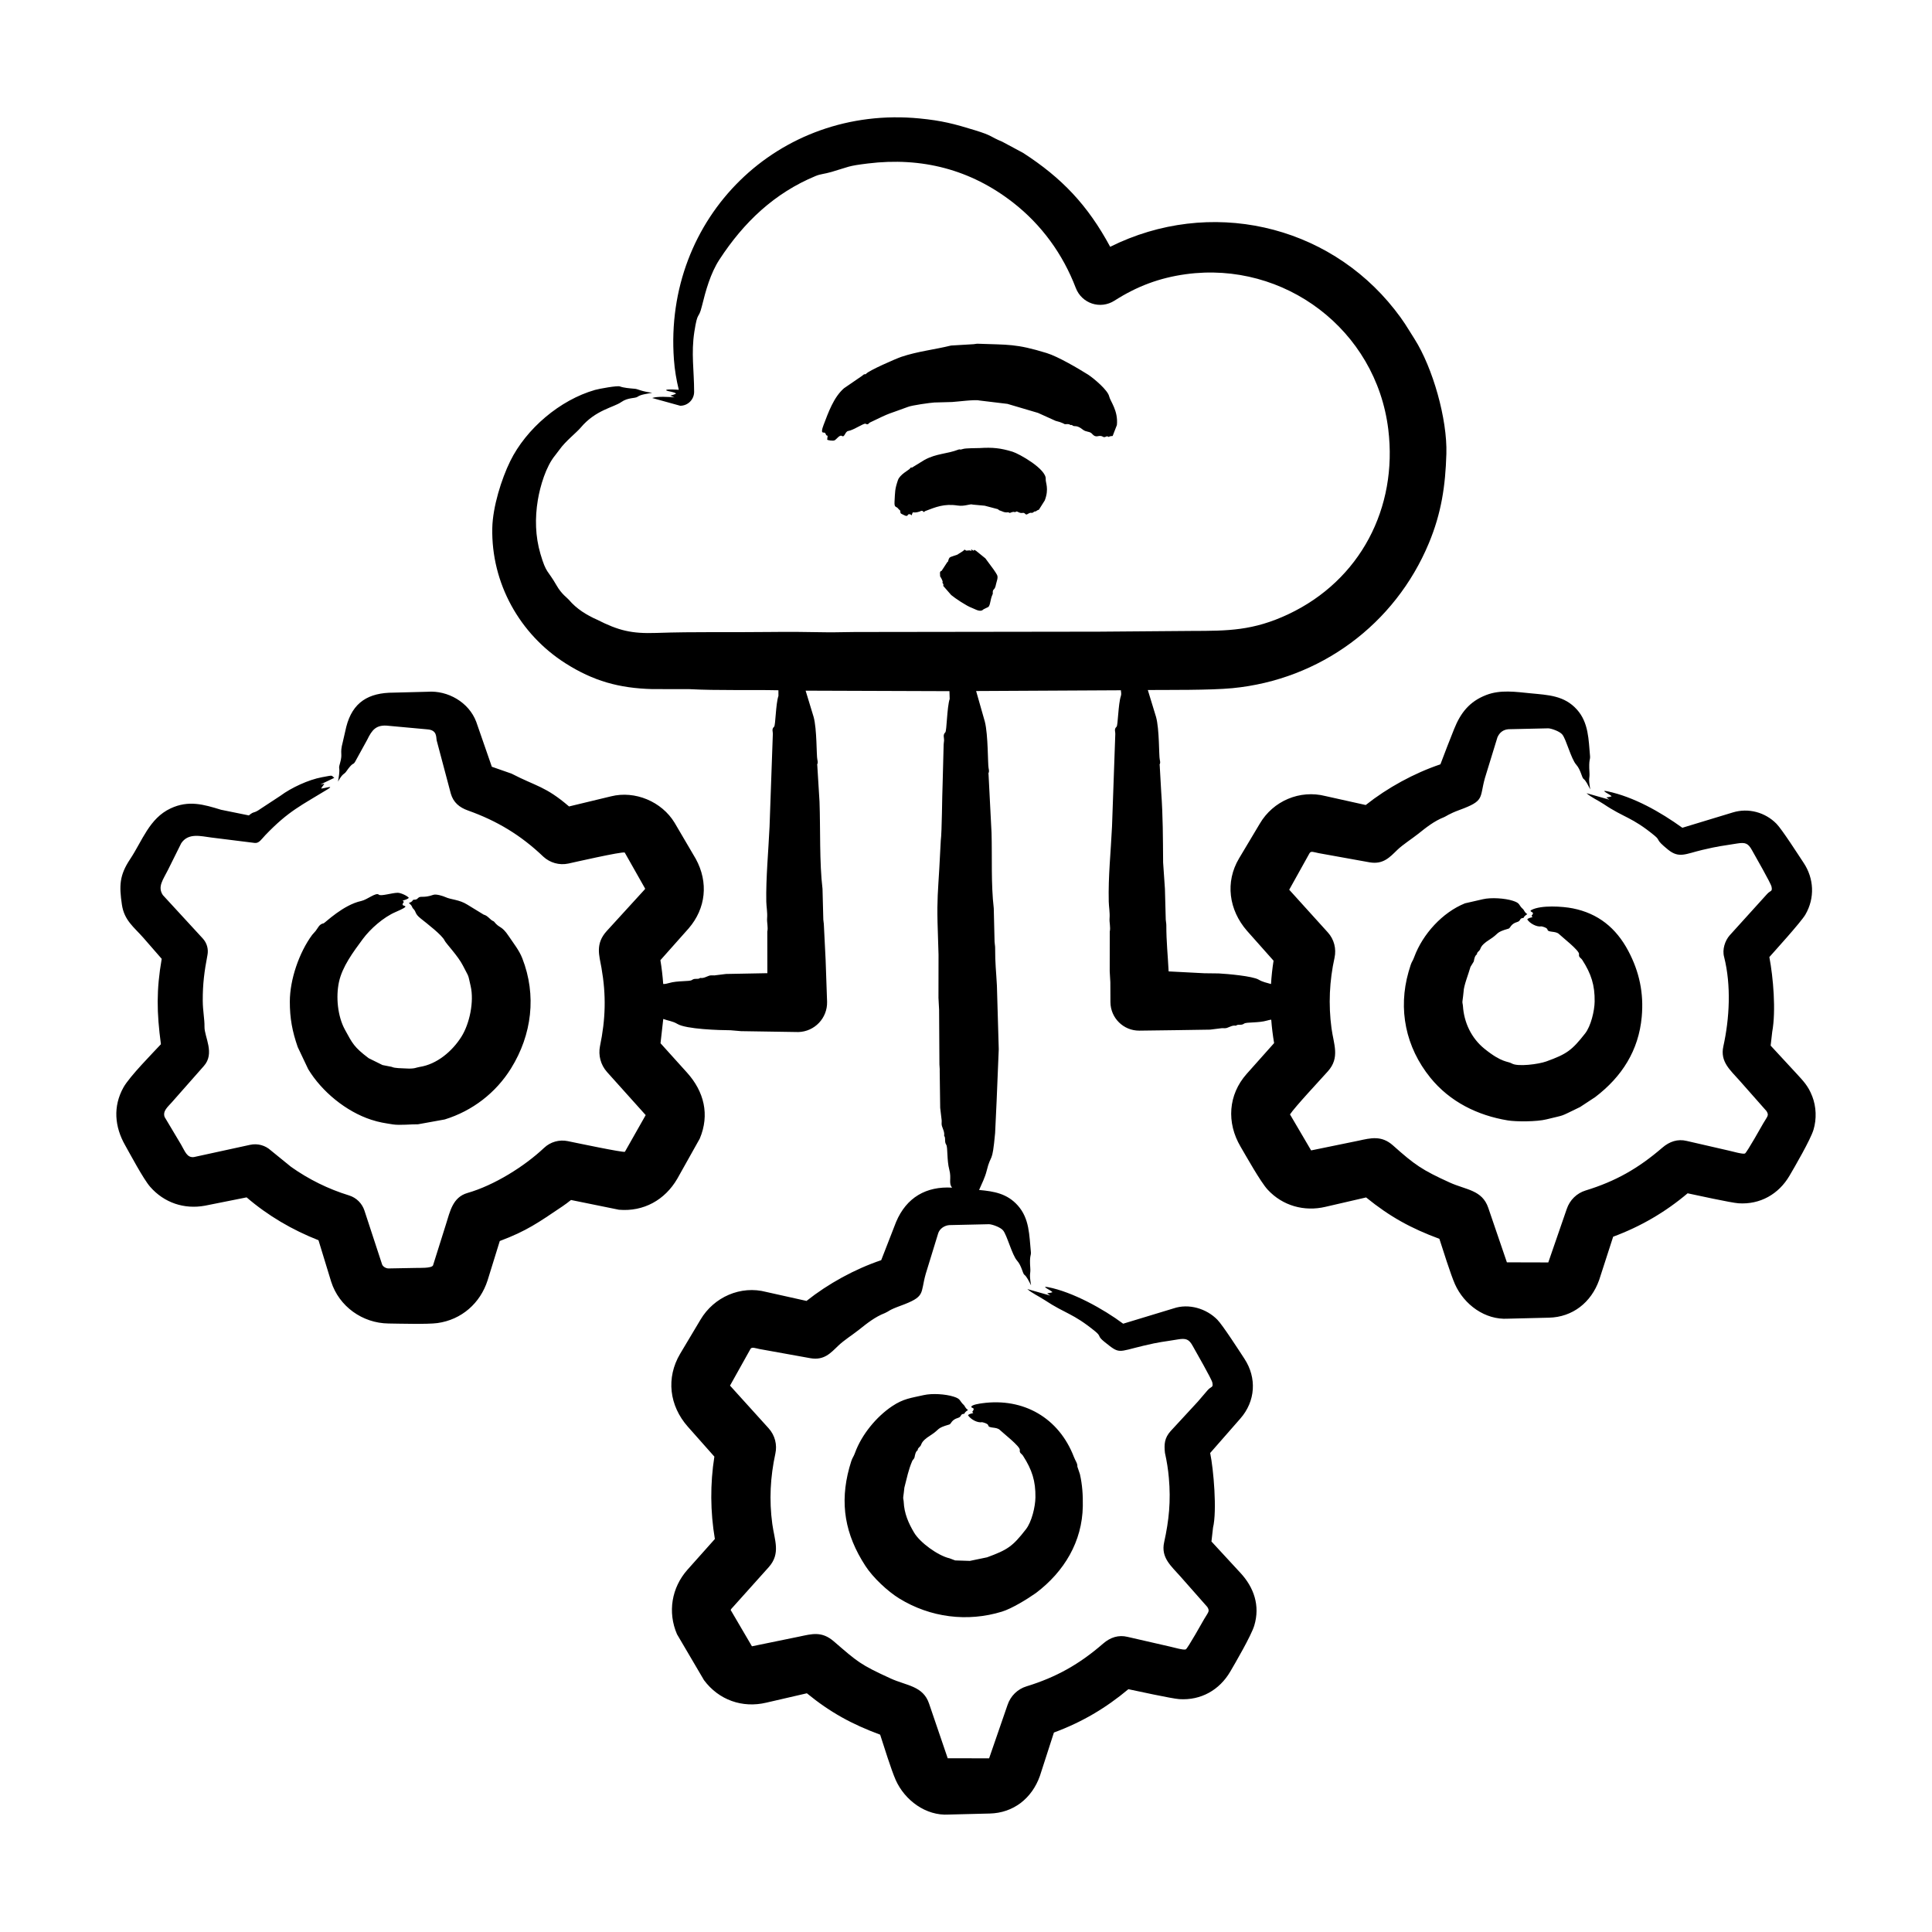<svg id="Layer_1" enable-background="new 0 0 500 500" viewBox="0 0 500 500" xmlns="http://www.w3.org/2000/svg"><path clip-rule="evenodd" d="m105.805 232.348c-.489-.575-2.136-1.301-2.875-1.296-1.512.009-4.355.962-4.892.485-.749-.665-2.972 1.298-4.554 1.64-4.666 1.009-9.253 5.568-9.723 5.777-1.16.193-1.449 1.191-2.074 1.973-.288.355-.625.676-.913 1.037-3.33 4.526-5.75 11.471-5.766 17.207-.012 4.372.636 7.756 2.046 11.814l2.7 5.698c3.517 5.828 9.825 10.988 16.3 13.099 2.174.708 3.46.865 5.608 1.212 1.761.284 5.009-.071 6.515-.028l6.916-1.251c7.144-2.202 13.228-6.87 17.174-13.234 5.4-8.71 6.642-18.902 2.903-28.474-.819-2.096-2.266-3.863-3.494-5.71-1.926-2.895-2.344-1.912-3.821-3.782-.039-.045-.09-.085-.141-.102-.885-.324-1.381-1.41-2.542-1.708l-4.222-2.581c-2.095-1.33-4.216-1.274-5.625-1.933-.648-.303-2.451-.867-3.173-.609-2.629.942-3.341.122-3.996.874-.539.618-1.132.229-1.291.502-.276.479-.665.558-1.06.755.922.681.803 1.116 1.071 1.381 1.012.998.314 1.263 2.018 2.626 1.561 1.247 5.524 4.284 6.155 5.67.35.77 3.47 3.969 4.763 6.521 1.683 3.324 1.202 1.851 1.995 5.304.915 3.983-.26 9.701-2.401 13.099-2.355 3.737-6.326 7.133-10.821 7.812-.947.143-1.188.546-3.613.389-1.1-.071-2.778-.017-3.624-.417l-2.35-.462-3.59-1.776c-3.811-2.875-4.193-3.823-6.132-7.361-1.918-3.499-2.379-8.533-1.55-12.366.861-3.978 3.679-7.75 6.149-11.092 1.984-2.684 5.37-5.658 8.471-6.995 4.34-1.871 1.882-1.397 1.843-1.922-.041-.539.682-.603 0-1.026.54-.196 1.342-.384 1.616-.75zm363.196 51.352c1.06 2.739 1.172 5.884.327 8.691-.788 2.602-4.935 9.72-6.217 11.904-2.788 4.751-7.589 7.485-13.178 7.118-1.902-.125-11.415-2.216-13.178-2.587-5.762 4.871-12.163 8.602-19.27 11.233l-3.63 11.222c-2.076 5.824-6.886 9.594-12.992 9.734l-10.602.259c-5.935.372-11.368-3.65-13.724-8.939-1.102-2.473-3.237-9.309-4.024-11.729-7.338-2.715-12.8-5.702-18.966-10.709l-10.517 2.429c-5.449 1.289-11.09-.239-14.97-4.458-1.855-2.018-5.569-8.679-7.006-11.12-3.66-6.216-3.205-13.425 1.584-18.825l7.102-7.97c-.338-2.006-.592-4.035-.744-6.064-.361.045-.722.124-1.077.231-2.216.655-5.335.355-5.929.783-.817.588-1.443.048-2.08.507-.04.028-.085.045-.118.034-.783-.141-1.522.321-2.271.581-.451.152-.902.034-1.353.073l-2.993.372-8.798.135-9.537.124c-4.086.023-7.423-3.269-7.462-7.355l-.023-5.163c-.017-.947-.146-1.888-.163-2.835l.011-10.258c.259-1.184-.146-2.35-.045-3.523.108-1.377-.185-2.986-.214-4.25-.155-6.646.53-12.716.846-19.462l.845-23.847c.049-.73-.382-1.315.333-1.961.374-.338.412-5.887 1.122-7.975.18-.528 0-1.046 0-1.46l-37.47.197 2.26 7.93c.873 3.445.747 11.05.964 12.011.3 1.329-.167 1.142-.011 1.595l.778 15.173c.178 6.312-.16 13.235.575 19.53l.208 8.646c.017.507.146 1.02.146 1.527-.008 4.299.25 5.82.457 9.796l.479 16.475-.558 13.572-.383 8.128c-.77 8.426-1.006 4.992-2.198 9.818-.403 1.633-1.24 3.319-1.95 4.926 3.888.352 7.255.923 10.016 4.013 3.05 3.414 2.95 7.685 3.387 12.039.104 1.035-.413.729-.152 4.193.121 1.605-.356 1.123.203 4.436-.586-1.093-1.088-2.26-1.753-2.75-.414-.308-.716-2.362-1.854-3.624-1.318-1.461-2.6-6.577-3.63-7.835-.7-.856-2.863-1.593-3.646-1.612l-10.281.231c-1.293.106-2.48.934-2.863 2.091l-3.241 10.551c-1.469 5.192.124 5.807-6.623 8.274-3.059 1.119-2.816 1.367-3.923 1.843-2.593 1.003-4.672 2.689-6.735 4.329-1.586 1.267-3.854 2.685-5.366 4.137-1.984 1.905-3.638 3.829-7.186 3.224l-13.2-2.379c-1.016-.204-1.979-.605-2.305-.039l-5.309 9.508 9.993 11.042c1.663 1.843 2.238 4.278 1.747 6.532-1.318 6.111-1.635 12.035-.795 18.245.568 4.194 2.238 7.618-.924 11.166l-9.294 10.365c-.257.291-.761.689-.412.969l5.36 9.148 12.259-2.514c3.235-.677 5.788-1.47 8.933 1.24 6.182 5.325 6.708 5.942 14.694 9.599 4.142 1.897 8.419 1.9 9.965 6.538l4.813 14.113 10.715.017 4.763-13.798c.797-2.391 2.644-4.134 4.898-4.825 7.725-2.368 13.716-5.748 19.851-11.075 1.862-1.617 3.99-2.304 6.318-1.736l10.94 2.508c.973.219 3.549.971 4.126.733.473-.196 4.48-7.369 4.751-7.829 1.123-1.901 1.509-2.024.84-3.134.006.011-.028-.034-.073-.085l-6.865-7.778c-2.435-2.769-5.133-4.889-4.25-8.894 1.264-5.734 1.752-10.672 1.223-16.633-.186-2.192-.536-4.363-1.015-6.51-.241-2.189-.133-3.844 1.465-5.625l7.045-7.631 2.536-2.959c.971-1.097 1.493-.568 1.223-1.967-.18-.934-4.277-8.014-5.05-9.429-.981-1.795-1.743-2.107-3.9-1.742-3.841.651-4.478.575-8.95 1.646-6.725 1.61-6.018 2.202-10.033-1.026-1.953-1.57-.71-1.34-2.378-2.7-5.889-4.799-7.514-4.425-13.121-8.128-1.347-.889-3.393-1.855-4.447-2.824l5.929 1.685c-1.289-.948-.781-.412.569-.874-.268-.455-3.262-1.72-1.139-1.308 6.331 1.229 14.297 5.625 19.439 9.458l13.104-3.979c3.859-1.299 8.416.034 11.267 2.942 1.419 1.449 5.738 8.165 7.017 10.117 3.231 4.929 2.877 10.978-1.06 15.466l-7.812 8.917c.877 4.206 1.801 14.941.738 19.327l-.406 3.574 7.513 8.139c3.475 3.754 5.127 8.471 3.562 13.64-.785 2.592-4.94 9.726-6.217 11.904-2.789 4.758-7.571 7.48-13.178 7.113-1.932-.126-11.372-2.194-13.178-2.57-5.86 4.901-12.03 8.544-19.27 11.216l-3.63 11.233c-2.061 5.816-6.876 9.593-12.992 9.728l-10.607.265c-5.904.383-11.38-3.696-13.719-8.945-1.15-2.582-3.189-9.166-4.024-11.729-7.273-2.692-12.876-5.728-18.966-10.709l-10.517 2.429c-6.163 1.46-12.28-.679-16.109-5.833l-6.989-11.892c-2.457-5.714-1.387-12.052 2.711-16.678l7.096-7.958c-1.189-7.045-1.24-14.26-.13-21.317l-6.871-7.75c-4.797-5.427-5.68-12.627-1.99-18.859l5.276-8.843c3.475-5.868 10.41-8.911 17.016-7.164l10.416 2.322c5.622-4.462 12.471-8.228 19.332-10.545l3.844-9.875c2.679-6.368 7.828-9.303 14.508-8.894-.996-1.178-.098-2.327-.733-4.667-.655-2.416-.364-5.8-.789-6.437-.545-.817-.078-1.684-.507-2.26-.028-.034-.045-.09-.039-.124.146-.846-.31-1.651-.569-2.469-.158-.479-.034-.969-.068-1.46l-.383-3.246-.13-9.548c.045-.553-.062-1.11-.068-1.668l-.085-14.175c-.022-1.02-.141-2.046-.163-3.072l.017-11.137-.259-8.443c-.136-5.76.117-8.097.457-13.888l.383-7.231c.314-2.461.327-11.48.479-14.728l.265-10.134c.011-.338.09-.676.107-1.015.038-.779-.37-1.468.321-2.13.389-.373.411-6.391 1.133-8.652l-.062-2.007-37.222-.129 2.068 6.786c.88 3.133.723 10.09.969 11.064.282 1.114-.156 1.119-.017 1.465l.575 9.379c.262 6.989-.045 15.77.778 22.596l.208 7.964c.023.474.146.936.146 1.409l.451 9.029.378 10.828c.107 4.21-3.218 7.71-7.429 7.829l-14.84-.231-2.717-.231c-2.848-.014-11.467-.261-13.758-1.64-1.246-.75-2.369-.794-3.653-1.285l-.71 6.285 6.865 7.609c4.404 4.893 5.908 10.874 3.286 17.084l-5.805 10.36c-3.195 5.503-8.712 8.584-15.105 8.037l-12.411-2.525c-.727.586-1.477 1.155-2.255 1.674-6.181 4.163-9.189 6.324-16.176 8.945l-3.145 10.151c-1.895 5.949-6.749 10.226-13.003 11.086-2.527.348-10.02.143-12.682.107-6.698-.09-12.766-4.406-14.807-10.827l-3.28-10.72c-6.78-2.663-13.083-6.347-18.6-11.092l-10.754 2.147c-5.396 1.002-10.598-.747-14.215-4.887-1.768-2.024-5.253-8.609-6.482-10.771-2.691-4.735-3.185-10-.417-14.953 1.597-2.857 7.728-9.049 9.689-11.171-1.096-8.217-1.198-14.006.203-22.1l-4.735-5.433c-2.476-2.816-4.974-4.522-5.568-8.607-.705-4.845-.675-7.544 2.119-11.74 3.159-4.744 4.961-10.557 10.472-13.144 4.708-2.209 8.624-1.011 13.065.344l7.203 1.465c1.483-1.244 1.087-.323 3.123-1.77l5.022-3.297c2.825-2.102 7.294-4.172 10.76-4.813 3.17-.586 2.284-.518 3.213.152l-3.607 1.725c1.666-.348.892-.2.197 1.031.48.106 3.623-.985 1.753.164-6.859 4.214-10.119 5.576-16.199 11.915-.991 1.033-1.615 2.145-2.728 2.018l-11.25-1.403c-2.717-.342-5.938-1.282-7.784 1.477l-3.444 6.927c-1.218 2.462-2.771 4.333-1.307 6.499l10.309 11.205c1.116 1.201 1.522 2.812 1.229 4.306-.8 4.18-1.242 7.475-1.218 11.825.015 2.66.482 4.702.451 6.769-.039 2.601 2.783 6.858-.192 10.151l-8.263 9.367c-1.067 1.209-2.416 2.266-1.86 3.81l4.233 7.096c1.022 1.721 1.507 3.472 3.325 3.269l14.564-3.173c1.99-.434 3.962.169 5.36 1.443l5.247 4.267c4.56 3.23 9.621 5.732 14.959 7.372 1.967.597 3.41 2.102 4.013 3.911l4.577 13.961c.196.549.97 1.037 1.674 1.037l7.017-.13c.97-.034 4.017.129 4.481-.637l3.348-10.636c1.062-3.313 1.719-7.024 5.591-8.133 6.859-1.964 14.723-6.862 19.8-11.661 1.685-1.595 3.968-2.176 6.076-1.764 2.084.424 14.46 3.037 14.852 2.767l5.377-9.492-9.971-11.109c-1.708-1.888-2.316-4.391-1.86-6.707 1.462-7.015 1.632-13.215.389-20.291-.556-3.163-1.673-6.189 1.353-9.52l9.903-10.844.028-.169-5.264-9.305c-.604-.346-13.959 2.713-14.558 2.841-2.412.518-4.797-.214-6.493-1.764-5.844-5.586-12.018-9.29-19.518-11.96-2.227-.793-3.782-2.084-4.442-4.368l-3.652-13.747c-.188-.814.165-2.687-2.367-2.88l-10.027-.919c-3.278-.409-4.359 1.076-5.574 3.574l-3.152 5.731c-.595 1.006-.391-.21-2.361 2.604-.462.66-.825.312-2.057 2.519.203-1.313.462-2.519.293-3.557-.045-.265.124-.851.242-1.263.744-2.619-.145-2.251.676-5.326l.924-4.024c1.629-6.371 5.744-8.851 12.253-8.849l8.787-.226c5.255-.388 10.691 2.721 12.592 7.767l4.041 11.639 5.095 1.781c6.45 3.346 8.734 3.223 14.885 8.494l10.855-2.615c6.216-1.562 13.149 1.359 16.463 6.837l5.484 9.345c3.329 6.085 2.617 12.82-1.843 17.991l-7.316 8.229c.338 2.046.58 4.103.727 6.166.502.011 1.009-.096 1.499-.248 2.187-.664 5.35-.348 5.929-.783.768-.578 1.504-.059 2.085-.507.034-.028.079-.045.113-.034.783.141 1.522-.321 2.271-.581.445-.152.896-.039 1.342-.073l3.004-.372 10.709-.203-.017-10.743c.259-1.184-.141-2.35-.045-3.523.114-1.426-.187-2.975-.214-4.25-.12-6.092.565-13.228.846-19.462l.845-23.847c.049-.725-.376-1.32.333-1.961.385-.348.407-5.912 1.121-7.975l-.006-1.46c-7.429-.157-15.742.101-22.979-.287l-9.706-.017c-8.556-.234-15.21-2.084-22.444-6.685-11.8-7.505-19.227-20.713-18.921-35.013.117-5.462 2.372-12.669 4.639-17.281 4.141-8.426 12.888-15.853 21.942-18.442 1.084-.31 5.841-1.172 6.453-.902.908.349 2.446.49 3.917.609.731.064 1.611.684 4.436 1.02-1.477.316-2.931.428-3.788 1.043-.622.462-2.484.142-4.21 1.364-1.968 1.393-6.644 2.018-10.506 6.617-1.122 1.337-3.936 3.497-5.478 5.687-.372.519-.766 1.026-1.167 1.533-2.351 2.844-3.858 7.946-4.453 11.537-.77 4.657-.659 9.376.676 13.921 1.525 5.194 1.851 4.085 4.171 8.156 1.299 2.279 2.817 3.262 3.179 3.714 2.018 2.395 4.622 3.973 7.31 5.163 5.56 2.818 8.92 3.651 15.331 3.427 9.985-.348 19.522-.119 29.433-.248 4.847-.062 9.694-.011 14.536.079 2.469.045 4.943-.073 7.417-.073l63.132-.085 24.112-.192c9.256-.017 15.811-.025 24.952-4.334 18.6-8.768 28.332-27.516 25.848-47.835-3.152-25.783-26.903-43.634-52.378-40.153-6.832.934-12.68 3.137-18.464 6.837-3.699 2.366-8.49.755-10.038-3.297-3.348-8.759-8.85-16.322-16.204-22.06-10.979-8.567-23.635-11.845-37.588-10.134-5.39.661-4.73.821-9.413 2.187-1.888.551-2.814.515-4.114 1.054-10.647 4.41-18.575 11.932-24.895 21.621-2.333 3.576-3.544 8.024-4.56 12.135-.876 3.546-1.055.929-1.928 6.532-.868 5.57-.062 10.063-.062 15.573 0 1.989-1.612 3.601-3.596 3.601l-7.254-2.007c1.268-.472 4.333-.292 5.777-.158-1.661-.732-1.26-.177.411-.975-.53-.479-1.798-.485-2.542-.829-.458-.44 3.151-.165 3.235-.158-.614-2.508-1.071-5.152-1.257-7.817-2.722-36.853 27.118-65.949 63.566-62.411 5.767.56 8.974 1.4 14.294 3.038 4.778 1.471 3.771 1.599 7.141 2.999l5.349 2.869c10.036 6.477 16.736 13.521 22.551 24.309 25.716-12.791 56.165-5.899 73.593 16.221 2.487 3.157 3.079 4.34 5.163 7.626 4.75 7.489 8.512 20.76 8.251 29.703-.243 8.33-1.294 15.381-4.537 23.165-8.76 21.022-28.165 35.329-50.856 37.515-5.76.555-16.784.429-21.874.473l2.125 6.955c.894 3.184.729 10.098.969 11.064.291 1.172-.153 1.104-.017 1.465l.394 6.961c.454 6.351.437 11.776.49 18.188l.468 6.825.214 7.964c.017.474.147.936.147 1.409 0 4.402.384 7.712.597 11.994l9.238.479 3.726.045c2.26.117 8.804.693 10.337 1.612 1.03.618 2.057.789 3.196 1.133.124-2.023.344-4.036.659-6.036l-6.876-7.739c-4.704-5.398-5.701-12.621-2.057-18.735l5.354-8.967c3.46-5.926 10.393-8.862 17.016-7.169l10.416 2.317c5.613-4.454 12.481-8.22 19.332-10.534 1.155-3.078 2.339-6.132 3.562-9.176 1.648-4.093 3.922-7.091 8.336-8.776 3.663-1.398 7.537-.808 11.447-.423 4.547.448 8.711.551 11.994 4.216 3.036 3.39 3.002 7.837 3.382 12.039.091 1.005-.365.742-.152 4.193.116 1.879-.358 1.081.209 4.43-.586-1.099-1.088-2.254-1.764-2.756-.393-.29-.738-2.394-1.843-3.624-1.368-1.524-2.594-6.568-3.63-7.834-.696-.851-2.883-1.59-3.647-1.601l-10.292.231c-1.34.113-2.29.825-2.846 2.091l-3.241 10.551c-1.463 5.233.061 5.828-6.628 8.274-2.633.963-3.483 1.666-3.923 1.832-2.593 1.015-4.678 2.7-6.735 4.34-1.46 1.168-4.004 2.803-5.371 4.131-1.973 1.917-3.66 3.83-7.181 3.23l-13.2-2.379c-1.283-.254-1.98-.628-2.356.028l-5.253 9.441 9.988 11.041c1.668 1.832 2.226 4.278 1.747 6.532-1.332 6.019-1.612 12.123-.795 18.245.558 4.18 2.248 7.607-.924 11.165-1.973 2.206-8.596 9.287-9.813 11.165l5.467 9.317 12.259-2.514c3.146-.682 5.944-1.438 8.933 1.229 5.633 5.025 7.498 6.332 14.682 9.599 4.243 1.929 8.384 1.889 9.971 6.544l4.819 14.108 10.715.028 4.763-13.798c.801-2.402 2.644-4.133 4.898-4.825 7.803-2.396 13.644-5.729 19.851-11.075 1.869-1.61 3.985-2.317 6.318-1.747l10.94 2.514c.9.204 3.605.978 4.126.739.482-.221 4.479-7.367 4.751-7.829 1.127-1.911 1.508-2.026.84-3.134.006 0-.028-.034-.073-.085l-6.871-7.778c-2.437-2.765-5.119-4.903-4.239-8.894 1.608-7.287 2.056-15.776.203-23.142-.532-1.904.214-4.232 1.465-5.631l9.582-10.585c.963-1.112 1.501-.577 1.223-1.973-.184-.923-4.292-8.052-5.05-9.43-.998-1.812-1.715-2.1-3.9-1.742-3.838.629-4.614.628-8.95 1.651-4.351 1.027-6.015 2.257-8.877-.062-3.535-2.864-1.777-2.222-3.534-3.664-5.921-4.858-7.753-4.517-13.121-8.128-1.383-.93-3.326-1.794-4.447-2.824l5.929 1.685c-1.182-.917-1.024-.38.569-.874-.256-.434-3.285-1.761-1.133-1.308 6.885 1.449 13.722 5.34 19.434 9.446l13.104-3.979c3.974-1.201 8.319-.055 11.267 2.953 1.43 1.459 5.694 8.117 7.017 10.106 2.676 4.022 2.961 9.075.445 13.403-1.127 1.939-8.351 9.875-9.317 10.979 1.004 5.251 1.745 13.875.744 19.338l-.411 3.574 6.639 7.181c1.771 1.936 3.087 3.233 4.113 5.915zm-90.226-27.043c.011-1.51 1.329-4.751 1.787-6.437l.846-1.381c.135-.676.242-1.443.8-1.854.175-.117-.254-.16.58-.924.631-.578-.051-1.148 2.762-2.931 2.57-1.629 1.34-1.791 4.87-2.801.497-.142.51-1.22 2.243-1.719.945-.272.55-.914 1.364-1.015.669-.083-.165-.093 1.229-1.014-.844-.593-.744-.988-1.071-1.274-1.302-1.139-.604-1.528-2.677-2.192-2.066-.662-5.631-.887-7.722-.4l-4.65 1.065c-5.831 2.344-10.934 7.963-13.121 13.86-.635 1.712-.545.607-1.477 3.866-2.769 9.689-.764 19.497 5.636 27.398 5.069 6.257 12.234 9.772 20.037 11.058 2.184.36 7.512.358 10.01-.271 5.203-1.309 2.904-.394 8.719-3.201l3.9-2.564c6.948-5.293 11.248-12.102 12.039-20.742.563-6.147-.608-11.684-3.483-17.1-3.151-5.933-7.793-9.693-14.372-11.002-2.603-.518-8.207-.897-10.692.423-.694.369.413.524.4.823-.029.648-.658.392-.118 1.02-.495.145-1.139.256-1.358.592.63 1.032 2.474 2.033 3.641 1.803.09-.018 1.516.325 1.589.823.125.84 2.138.285 3.032 1.206.584.602 5.269 4.233 5.135 5.157-.128.878.455.904.845 1.51 2.307 3.583 3.261 6.549 3.196 10.777-.037 2.387-.959 6.318-2.463 8.24-3.453 4.412-4.784 5.339-10.044 7.243-2.016.73-7.425 1.426-8.928.53-1.047-.625-2.526-.116-7.102-3.827-3.373-2.735-5.278-6.776-5.552-11.086-.022-.406-.192-.829-.118-1.234.142-.824.181-1.624.288-2.425zm-144.722 128.327c.681-2.61 1.014-4.481 2.023-6.865.146-.35.513-.552.603-.953.141-.676.242-1.443.8-1.854.175-.117-.254-.161.58-.924.636-.581-.044-1.152 2.762-2.931 2.548-1.615 1.38-1.803 4.87-2.801.512-.146.464-1.184 2.243-1.708.937-.276.589-.948 1.364-1.026.66-.066-.154-.1 1.229-1.014-.85-.604-.753-.984-1.071-1.274-1.245-1.138-.699-1.573-2.677-2.193-2.136-.669-5.55-.883-7.721-.389-3.313.754-5.227.899-8.173 2.869-4.08 2.728-7.88 7.347-9.599 12.045-.561 1.533-.657.856-1.482 3.872-2.535 9.268-1.119 17.3 4.171 25.431 1.966 3.022 5.737 6.561 8.753 8.415 8.022 4.932 17.637 6.156 26.592 3.399 2.536-.781 6.546-3.233 8.793-4.825 7.322-5.544 11.976-13.301 12.118-22.483.044-2.856-.117-5.471-.75-8.263l-.659-1.95c.062-.852-.48-1.424-.896-2.508-3.883-10.105-13.037-15.376-23.757-13.893-.365.05-2.992.379-2.773 1.009.095.275.946.112.423.941-.178.283-.333.169.068.569-.541.171-1.131.237-1.358.597.701 1.05 2.399 2.007 3.641 1.787.06-.011 1.519.333 1.595.828.13.844 2.136.289 3.027 1.206.598.616 5.262 4.233 5.135 5.151-.121.875.436.883.846 1.522 2.31 3.606 3.261 6.508 3.196 10.771-.037 2.399-.948 6.29-2.463 8.24-3.499 4.506-4.772 5.299-10.038 7.248l-4.475.93-3.804-.124-1.449-.547c-3.013-.692-7.647-4.079-9.164-6.634-1.471-2.477-2.568-4.978-2.7-8.004-.006-.417-.186-.828-.113-1.246.138-.809.183-1.621.29-2.421zm24.817-252.832c.339.078 1.104.611 2.029.417l.451.18c1.376-.59 1.106.021 1.572-.316.373-.269.805.485 1.753.304.67-.128.641.667 1.2.333 1.295-.774.88.002 1.624-.547.531-.392.376-.019.603-.203.394-.316.547-.321.766-.411l1.522-2.412c1.162-3.055.162-4.588.242-5.495.229-2.599-6.898-6.581-8.578-7.096-3.171-.971-5.212-1.15-8.466-.953-.91.055-3.686-.011-4.436.259-.871.314-.621-.046-1.088.135-3.012 1.167-5.662.977-8.764 2.655l-3.218 1.972c-.076.198-.251-.233-.535.231-.265.432-2.649 1.539-3.168 3.066-.825 2.428-.717 2.978-.873 5.501-.114 1.84.475 1.107 1.06 1.995l.411.383c.08.865.004.657 1.06 1.195.918.468.888-.169.997-.208.782-.278.817.441.913.169.46-1.301.014-.285 2.007-.896.003-.001.601-.368.828-.147.517.504.418.085.603.023 2.782-1.059 4.948-1.993 8.46-1.454 1.864.286 3.287-.531 3.895-.242l3.111.288 3.393.896c.191.192.383.333.626.378zm-.767 17.771c.186-1.012-.024-1.127-.969-2.553l-2.114-2.863-2.396-1.939c-1.054-.697-.182.368-1.031-.254-.662-.484.146.41-.265.231-.607-.264-1.09.081-1.381-.101-.53-.333-.08-.272-.772.197l-1.24.789c-.084.204-1.984.588-2.209.919-.416.611-.278 1.128-.519 1.06l-1.527 2.333c-.68.104-.299 1.029-.395 1.381.135.199.851 1.378.643 1.567-.187.169.425.384.169.924l2.074 2.379c1.014.85 3.999 2.85 5.343 3.32.852.298 2.169 1.277 3.01.378l1.263-.614c.528-.472.483-1.93 1.043-3.162l.107-.248c-.112-1.581.489-.534.846-2.548zm15.094-41.004c1.633.378 2.324.851 2.367.862.501.011 1.116-.147 1.426.209.006.017.045.017.073.006.31-.096.462.079.648.197.377.248.963-.263 2.508.981.866.697 1.805.413 2.378 1.065 1.247 1.421 1.649.078 2.886.811.509.302.88-.36 1.263-.051.285.23.02-.119 1.206-.163l1.099-2.841c.372-3.729-1.712-6.129-2.001-7.423-.359-1.609-3.891-4.575-5.399-5.586-2.628-1.643-7.828-4.716-10.771-5.619-8.035-2.465-9.94-2.108-17.85-2.412-.349-.017-.704.107-1.054.118l-5.856.35c-4.252 1.05-8.662 1.513-12.839 2.919-1.387.467-8.533 3.588-9.148 4.413-.206.277-.29-.2-.953.462l-4.757 3.263c-2.688 2.352-4.044 6.261-5.287 9.508-.984 2.571.1 1.77.355 2.029.357.363.167.68.699.755l-.113 1.026c.116.112 1.517.397 1.944.141.583-.348 1.28-1.502 1.877-1.11.713.468.79-1.178 1.64-1.296 1.338-.186 4.049-2.099 4.481-1.866.717.388.727-.131 1.139-.332 5.799-2.828 4.484-2.03 9.847-4.041 1.009-.406 5.714-1.068 6.792-1.128l4.616-.129c1.227-.069 6.014-.684 6.978-.4l7.339.885 7.919 2.339z" fill-rule="evenodd"/></svg>